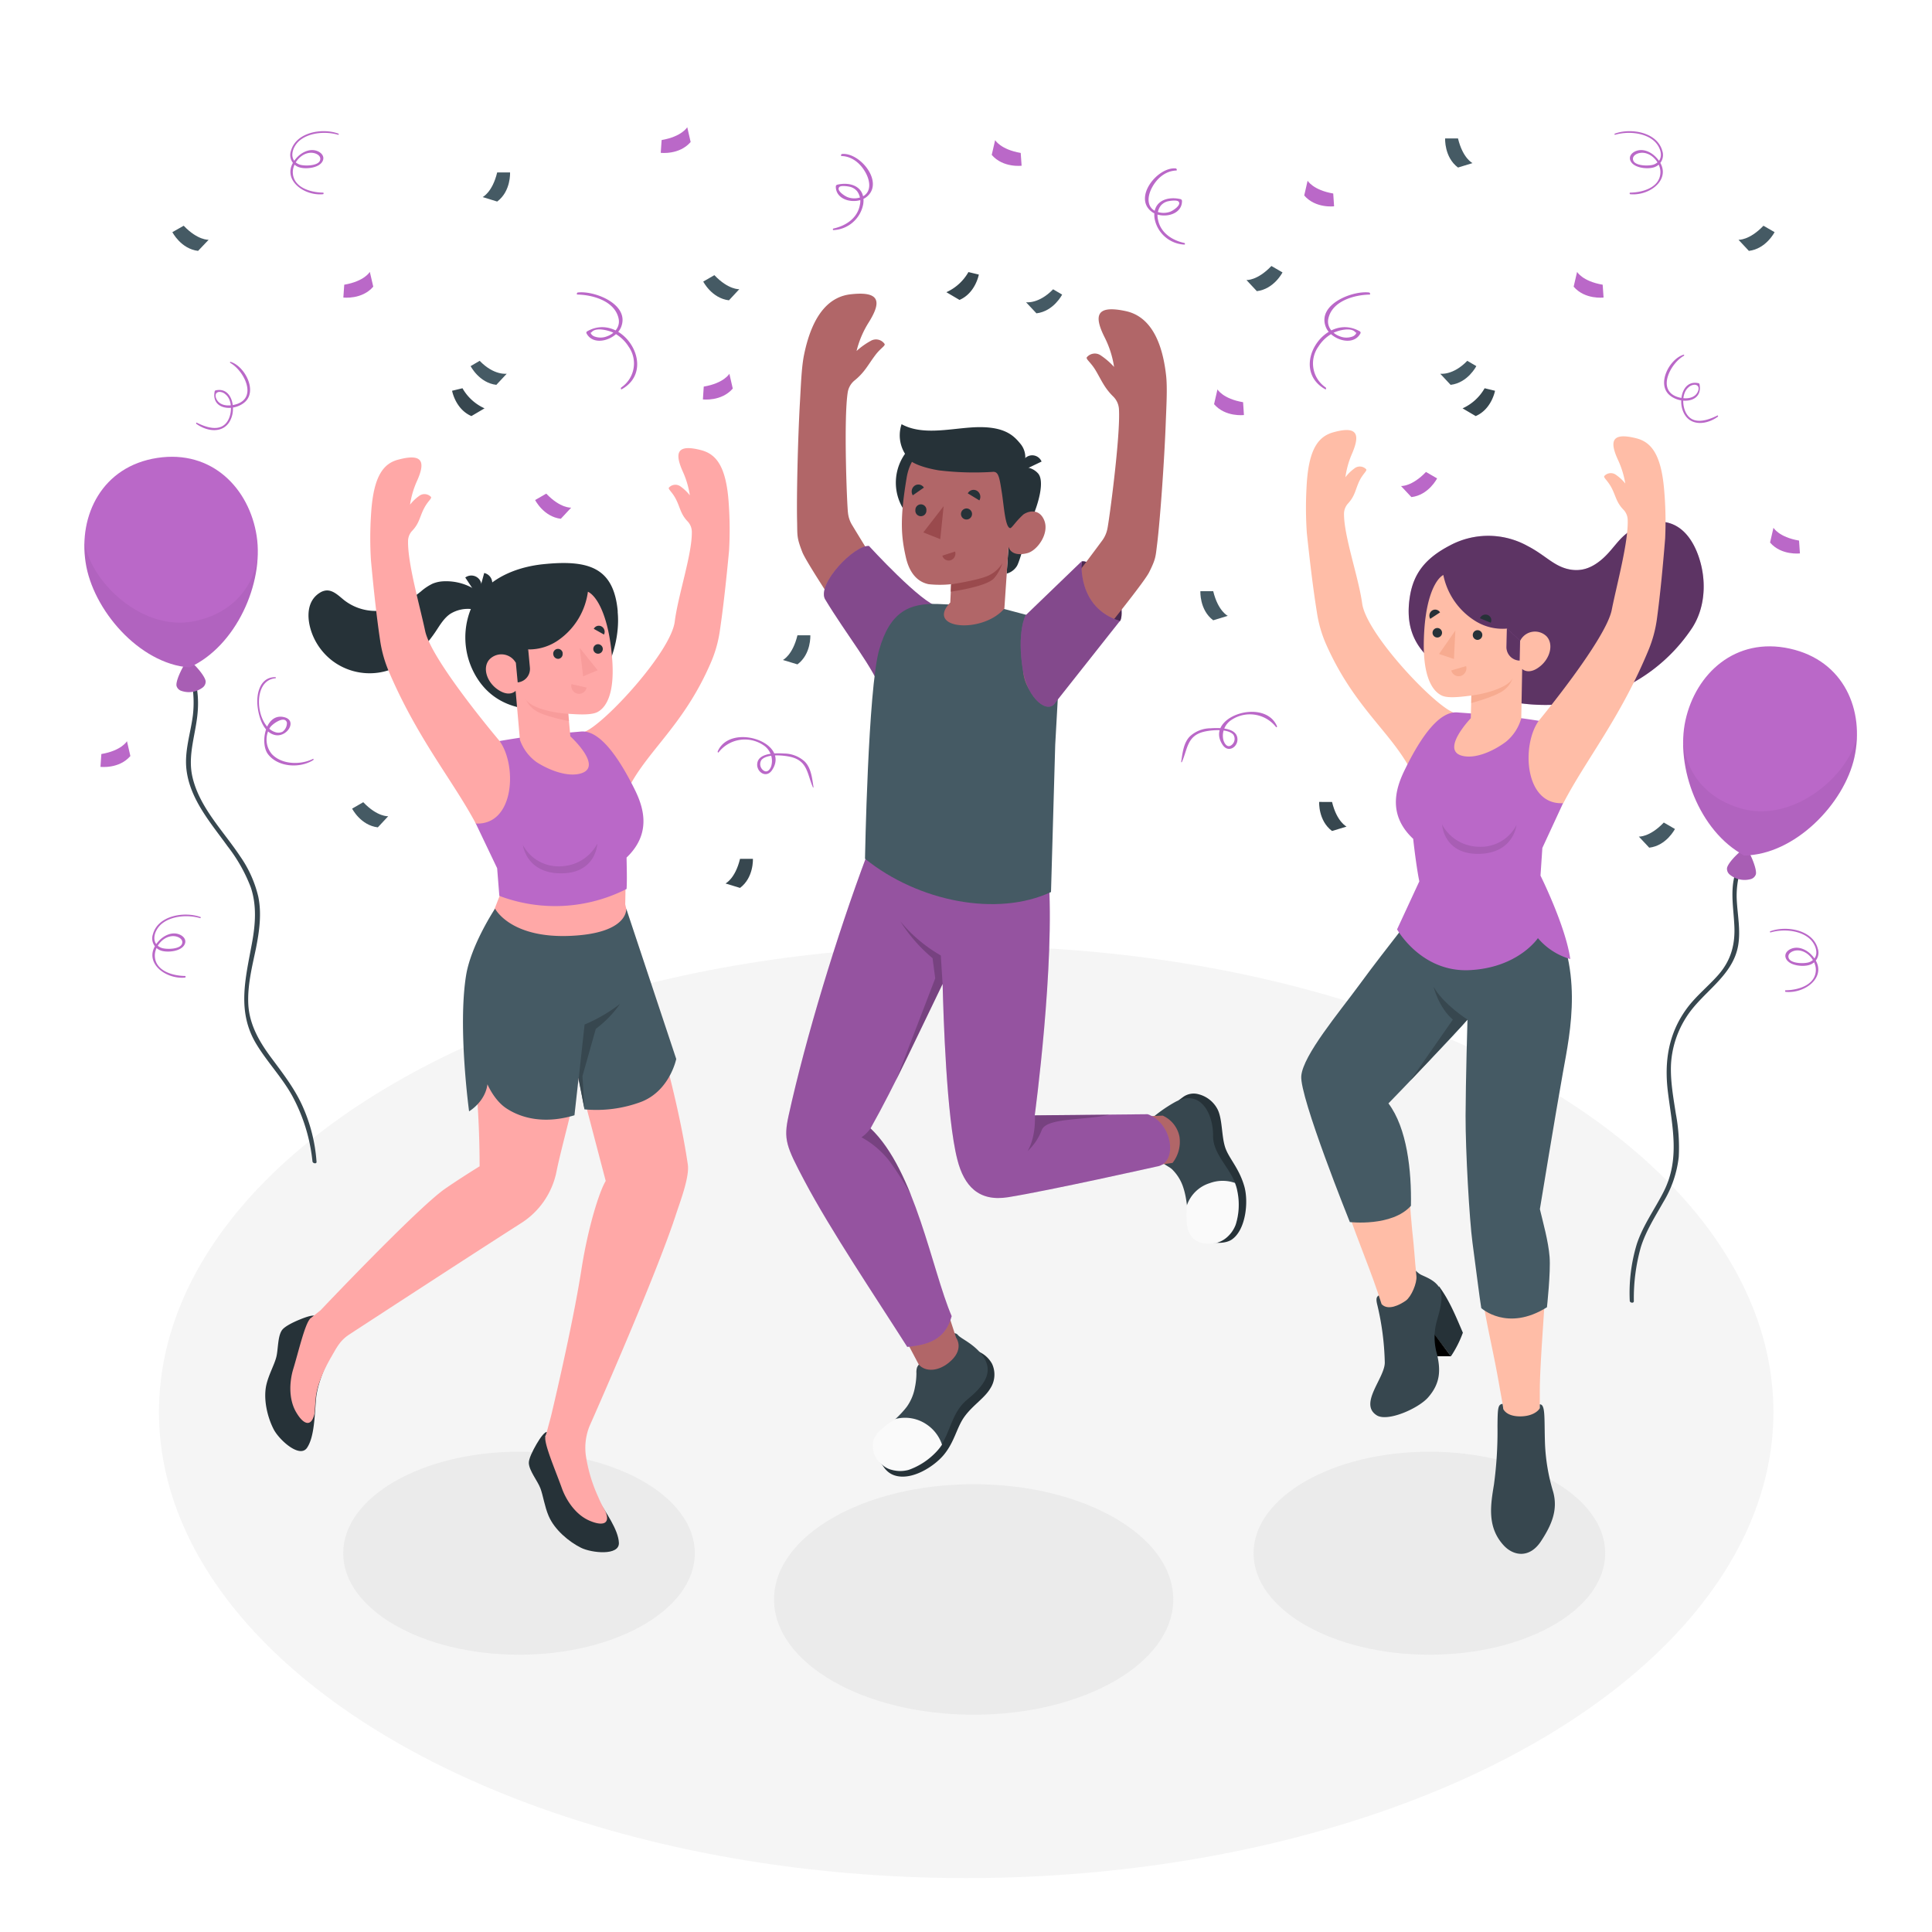 <svg class="animated" id="freepik_stories-celebration" xmlns="http://www.w3.org/2000/svg" viewBox="0 0 500 500" version="1.1" xmlns:xlink="http://www.w3.org/1999/xlink" xmlns:svgjs="http://svgjs.com/svgjs"><style>svg#freepik_stories-celebration:not(.animated) .animable {opacity: 0;}svg#freepik_stories-celebration.animated #freepik--Balloons--inject-54 {animation: 1.8s 1 forwards cubic-bezier(.36,-0.01,.5,1.38) slideUp,1.5s Infinite  linear floating;animation-delay: 0s,1.8s;}svg#freepik_stories-celebration.animated #freepik--Confetti--inject-54 {animation: 3.2s 1 forwards cubic-bezier(.36,-0.01,.5,1.38) slideDown;animation-delay: 0s;}            @keyframes slideUp {                0% {                    opacity: 0;                    transform: translateY(30px);                }                100% {                    opacity: 1;                    transform: inherit;                }            }                    @keyframes floating {                0% {                    opacity: 1;                    transform: translateY(0px);                }                50% {                    transform: translateY(-10px);                }                100% {                    opacity: 1;                    transform: translateY(0px);                }            }                    @keyframes slideDown {                0% {                    opacity: 0;                    transform: translateY(-30px);                }                100% {                    opacity: 1;                    transform: translateY(0);                }            }        </style><g id="freepik--Floor--inject-54" class="animable" style="transform-origin: 250.05px 365.44px;"><ellipse id="freepik--floor--inject-54" cx="250.05" cy="365.44" rx="208.91" ry="120.61" style="fill: rgb(245, 245, 245); transform-origin: 250.05px 365.44px;" class="animable"></ellipse></g><g id="freepik--Shadows--inject-54" class="animable" style="transform-origin: 252.12px 409.735px;"><ellipse id="freepik--Shadow--inject-54" cx="134.32" cy="401.97" rx="45.5" ry="26.27" style="fill: rgb(235, 235, 235); transform-origin: 134.32px 401.97px;" class="animable"></ellipse><ellipse id="freepik--shadow--inject-54" cx="369.92" cy="401.97" rx="45.5" ry="26.27" style="fill: rgb(235, 235, 235); transform-origin: 369.92px 401.97px;" class="animable"></ellipse><ellipse id="freepik--shadow--inject-54" cx="251.98" cy="413.94" rx="51.66" ry="29.83" style="fill: rgb(235, 235, 235); transform-origin: 251.98px 413.94px;" class="animable"></ellipse></g><g id="freepik--Balloons--inject-54" class="animable" style="transform-origin: 251.21px 227.674px;"><path d="M47,168.9a28.46,28.46,0,0,1,2.92,16.19c-.6,4.75-2.25,9.35-1.65,14.19.94,7.64,6.3,13.73,10.63,19.74a41.18,41.18,0,0,1,6,10.62c1.58,4.7,1.2,9.59.32,14.39-1.66,9.12-4,17.69,1.11,26.16,2.82,4.66,6.63,8.61,9.28,13.38a45.42,45.42,0,0,1,5.26,17c.06.54,1.1.72,1.05.11a42.43,42.43,0,0,0-3.65-14.47c-2.09-4.62-5.13-8.5-8.13-12.54s-5.61-8.5-5.88-13.77c-.25-4.92,1-9.77,2-14.55.86-4.39,1.5-8.92.57-13.35a30.47,30.47,0,0,0-4.64-10.33C57.81,215.05,51.62,209,49.8,201.06c-1.33-5.82,1-11.33,1.38-17.09a25.62,25.62,0,0,0-3.65-15.24c-.21-.34-.73-.26-.52.17Z" style="fill: rgb(55, 71, 79); transform-origin: 64.441px 234.791px;" id="el3d632jvkzi8" class="animable"></path><path d="M45.68,177.44h0c-.25-1.59,2.38-6.49,3-6.58s4.27,3.72,4.54,5.42h0a1.93,1.93,0,0,1-.87,1.72,5.92,5.92,0,0,1-5.33.82,1.89,1.89,0,0,1-1.35-1.38Z" style="fill: rgb(186, 104, 200); transform-origin: 49.443px 174.99px;" id="el5nl4wq5c52e" class="animable"></path><g id="elmtbz36sup5"><path d="M45.68,177.44h0c-.25-1.59,2.38-6.49,3-6.58s4.27,3.72,4.54,5.42h0a1.93,1.93,0,0,1-.87,1.72,5.92,5.92,0,0,1-5.33.82,1.89,1.89,0,0,1-1.35-1.38Z" style="opacity: 0.1; transform-origin: 49.443px 174.99px;" class="animable"></path></g><path d="M22.16,145.57C24,157.79,36,171.75,49,172.74c12.07-5.46,19.31-21.75,17.43-34s-11.5-22.42-25.75-20.23S20.28,133.35,22.16,145.57Z" style="fill: rgb(186, 104, 200); transform-origin: 44.278px 145.476px;" id="el1gnsocnsbbn" class="animable"></path><g id="elcfimxqddu54"><path d="M66.44,145.31S65,157.54,50.58,160.7C36.74,163.76,23,150.15,21.87,139.92a27.54,27.54,0,0,0,.29,5.65C24,157.79,36,171.75,49,172.74c10-4.52,16.68-16.48,17.61-27.4Z" style="opacity: 0.05; transform-origin: 44.222px 156.33px;" class="animable"></path></g><path d="M453.11,217.31a26.08,26.08,0,0,0-4.47,10.58c-.66,3.79,0,7.57.19,11.37.3,5-.78,9.19-4.1,13-2.63,3-5.81,5.5-8.19,8.74-4.78,6.51-5.86,13.79-4.88,21.66,1.11,8.91,3.18,17.29-1.11,25.75-2.3,4.54-5.34,8.68-6.95,13.56a43.53,43.53,0,0,0-1.82,14.67c0,.55,1.05.72,1.06.11a48.56,48.56,0,0,1,1.81-14c1.31-4.18,3.67-7.85,5.81-11.64a28.69,28.69,0,0,0,4-11.71,46.75,46.75,0,0,0-.75-11.14c-.66-4.27-1.46-8.6-1.25-12.93a25.16,25.16,0,0,1,3.95-12.08c4.1-6.51,12.06-10.51,13.43-18.6.66-3.92-.18-7.9-.37-11.82-.26-5.44,1.53-10.4,4.16-15.08.17-.29-.32-.76-.54-.45Z" style="fill: rgb(55, 71, 79); transform-origin: 437.698px 277.167px;" id="elw9tc01dgid" class="animable"></path><path d="M454.42,226.25h0c.34-1.58-2-6.63-2.59-6.77s-4.5,3.45-4.87,5.13h0a1.92,1.92,0,0,0,.75,1.77,6,6,0,0,0,5.27,1.16,1.94,1.94,0,0,0,1.44-1.29Z" style="fill: rgb(186, 104, 200); transform-origin: 450.699px 223.601px;" id="elym1gty6v8x" class="animable"></path><g id="els3z9elbadnd"><path d="M454.42,226.25h0c.34-1.58-2-6.63-2.59-6.77s-4.5,3.45-4.87,5.13h0a1.92,1.92,0,0,0,.75,1.77,6,6,0,0,0,5.27,1.16,1.94,1.94,0,0,0,1.44-1.29Z" style="opacity: 0.1; transform-origin: 450.699px 223.601px;" class="animable"></path></g><path d="M479.92,196c-2.65,12.07-15.48,25.24-28.5,25.4-11.7-6.23-17.88-22.94-15.22-35s12.91-21.64,27-18.54S482.58,183.87,479.92,196Z" style="fill: rgb(186, 104, 200); transform-origin: 458.086px 194.336px;" id="el7bo90utbnfk" class="animable"></path><g id="elzarqq84xkjl"><path d="M435.75,192.85s.71,12.3,14.84,16.38c13.62,3.93,28.2-8.77,30-18.91a28.45,28.45,0,0,1-.66,5.63c-2.65,12.07-15.48,25.24-28.5,25.4-9.7-5.16-15.59-17.52-15.82-28.48Z" style="opacity: 0.05; transform-origin: 458.1px 205.835px;" class="animable"></path></g></g><g id="freepik--Confetti--inject-54" class="animable" style="transform-origin: 248.308px 144.824px;"><path d="M304.32,43.59c-4.67-.46-11,7.34-6.42,11.09,2.54,2.08,8.07,1.18,8-2.71a.5.5,0,0,0-.41-.44c-3.67-.84-7.31.74-6.69,5a8.25,8.25,0,0,0,7.73,6.77c.22,0,.14-.38,0-.42-3.2-.67-6.22-2.66-6.85-6.08a4.39,4.39,0,0,1,.69-3.54A3.52,3.52,0,0,1,302,52.16c.55-.17,2.52-.48,3,0,.86.89-1.48,2.4-2.18,2.64a5,5,0,0,1-4.23-.4c-1.94-1.36-1.46-3.92-.52-5.73,1.27-2.45,3.49-4.44,6.35-4.54.26,0,.12-.49-.08-.51Z" style="fill: rgb(186, 104, 200); transform-origin: 301.49px 53.435px;" id="el1fszh8wwez9" class="animable"></path><path d="M305.87,197.23c1.47-3.31,1.31-6.74,5.59-7.83,1.88-.48,6.33-.92,7.74.75a2,2,0,0,1-.37,2.58c-1.11,1-1.94-.2-2.23-1.26a4.85,4.85,0,0,1,2.14-5.18,8.6,8.6,0,0,1,11.47,1.84c.16.2.33,0,.26-.22-3.28-7.55-19-2.3-14,4.94,1.53,2.19,4.23.26,3.72-2.06-.56-2.57-4.94-2.44-6.88-2.31a7.94,7.94,0,0,0-5.32,2.05c-1.71,1.68-1.94,4.34-2.3,6.6,0,.1.09.25.16.1Z" style="fill: rgb(186, 104, 200); transform-origin: 318.088px 190.758px;" id="el9dce8uy6taw" class="animable"></path><path d="M418,34.88c3.07-.9,7.29-.65,9.86,1.42,2,1.6,3.12,5.07.19,6.26-1.15.46-4.94.46-5.39-1.1-.32-1.09.85-1.74,1.79-1.88,2.75-.43,5.33,2.47,5.26,5.06-.09,3.89-4.62,5.18-7.82,5.21-.21,0-.16.4,0,.41,5.45.53,11.53-4.52,6.68-9.58-1.3-1.36-3.34-2.33-5.22-1.58-1.06.43-1.9,1.39-1.37,2.54.85,1.85,4.27,2.17,5.93,1.7a3.33,3.33,0,0,0,2.3-4.28c-1.34-4.92-8.23-6-12.31-4.47-.12,0-.07.33.07.29Z" style="fill: rgb(186, 104, 200); transform-origin: 424.108px 42.122px;" id="elnta1vw0fr1" class="animable"></path><path d="M458.23,241.31c3.07-.9,7.29-.65,9.86,1.42,2,1.6,3.12,5.07.19,6.26-1.15.46-4.94.46-5.39-1.11-.32-1.08.85-1.73,1.78-1.88,2.76-.42,5.33,2.48,5.27,5.07-.09,3.89-4.62,5.18-7.82,5.21-.21,0-.16.4,0,.41,5.45.53,11.53-4.52,6.68-9.58-1.3-1.36-3.34-2.33-5.22-1.58-1.06.42-1.9,1.39-1.37,2.54.85,1.85,4.27,2.17,5.93,1.69a3.31,3.31,0,0,0,2.3-4.27c-1.34-4.93-8.23-6-12.31-4.47-.12,0-.08.33.07.29Z" style="fill: rgb(186, 104, 200); transform-origin: 464.338px 248.551px;" id="elqlh5fs1qaa" class="animable"></path><path d="M435.73,91.79c-3.66,1.09-7.06,7.53-3.66,10.46,2.89,2.49,8.73,1.93,7.76-2.82a.31.31,0,0,0-.2-.24c-3.84-.92-5.11,3.56-4.3,6.52,1.25,4.6,5.89,4.54,9.24,2.14.11-.08.06-.4-.1-.32-2.74,1.37-6.58,2.59-8.25-.91-.89-1.87-.92-5,.8-6.41a2.38,2.38,0,0,1,1.65-.64c1.28.15,1.06,1.53.34,2.41-1.15,1.4-3.46,1.25-5,.71-5.27-1.87-1.65-8.7,1.79-10.62.1-.06.08-.32-.07-.28Z" style="fill: rgb(186, 104, 200); transform-origin: 437.649px 100.625px;" id="eljtew4wlrktj" class="animable"></path><path d="M354.34,75.7c-4.32-.55-13.61,3.09-11.19,9,1.29,3.15,7.05,5.17,8.94,1.56a.41.41,0,0,0-.21-.53c-9-5.1-18.48,9.63-8.93,15,.3.17.29-.34.12-.47A7.51,7.51,0,0,1,341.2,89.7a9.91,9.91,0,0,1,4-3.62c1.23-.58,4.32-1.4,5.47-.2.52.56.51-.14.24.51a1.84,1.84,0,0,1-1.1.77,4.49,4.49,0,0,1-3-.1c-2-.7-3.57-2.54-3-4.75,1.05-4.43,6.69-6,10.64-6.07.27,0,.1-.51-.11-.54Z" style="fill: rgb(186, 104, 200); transform-origin: 346.777px 88.205px;" id="elc4bd987uj5u" class="animable"></path><path d="M374,35.83s-.26,4.84,3.33,7.53l3.76-1.15s-2.51-1.2-3.76-6.38Z" style="fill: rgb(69, 90, 100); transform-origin: 377.543px 39.595px;" id="elfsqz390hs74" class="animable"></path><path d="M310.66,153s-.27,4.84,3.32,7.53l3.77-1.15s-2.52-1.2-3.77-6.38Z" style="fill: rgb(69, 90, 100); transform-origin: 314.203px 156.765px;" id="elihz51a1hxn" class="animable"></path><path d="M341.4,207.54s-.27,4.83,3.33,7.52l3.76-1.14s-2.51-1.21-3.76-6.38Z" style="fill: rgb(55, 71, 79); transform-origin: 344.943px 211.3px;" id="eldboxz5b15nb" class="animable"></path><path d="M459.26,60.08s-2.2,4.32-6.65,4.85l-2.69-2.88s2.78.22,6.46-3.63Z" style="fill: rgb(69, 90, 100); transform-origin: 454.59px 61.675px;" id="el13jorzop5h7" class="animable"></path><path d="M433.47,214.54s-2.19,4.32-6.65,4.84l-2.69-2.87s2.79.21,6.46-3.64Z" style="fill: rgb(69, 90, 100); transform-origin: 428.8px 216.125px;" id="el73lqwoe5zxb" class="animable"></path><path d="M371.92,123.81s-2.19,4.32-6.65,4.84l-2.69-2.87s2.79.21,6.46-3.64Z" style="fill: rgb(186, 104, 200); transform-origin: 367.25px 125.395px;" id="eldftqi6n3n74" class="animable"></path><path d="M331.91,70.5s-2.19,4.32-6.64,4.85l-2.69-2.88s2.78.22,6.46-3.63Z" style="fill: rgb(69, 90, 100); transform-origin: 327.245px 72.095px;" id="elyuj1wg9c6s" class="animable"></path><path d="M415,77s-4.81.6-7.74-2.81l.89-3.83s1.37,2.43,6.62,3.32Z" style="fill: rgb(186, 104, 200); transform-origin: 411.13px 73.7px;" id="elx82j6lge6i" class="animable"></path><path d="M345.26,53.39s-4.8.6-7.73-2.8l.88-3.83s1.38,2.42,6.63,3.32Z" style="fill: rgb(186, 104, 200); transform-origin: 341.395px 50.095px;" id="el1iq3emmwilf" class="animable"></path><path d="M264.39,42.89s-4.8.6-7.73-2.8l.88-3.83s1.38,2.42,6.62,3.32Z" style="fill: rgb(186, 104, 200); transform-origin: 260.525px 39.595px;" id="eldkrfxxeitau" class="animable"></path><path d="M321.93,107.41s-4.8.59-7.73-2.81l.88-3.83s1.38,2.43,6.63,3.32Z" style="fill: rgb(186, 104, 200); transform-origin: 318.065px 104.11px;" id="elaeg9rwe3e3q" class="animable"></path><path d="M465.82,143.22s-4.81.59-7.73-2.81l.88-3.83s1.38,2.43,6.62,3.32Z" style="fill: rgb(186, 104, 200); transform-origin: 461.955px 139.92px;" id="elf3p4e1p4luq" class="animable"></path><path d="M382.07,94.75s-2.19,4.32-6.65,4.85l-2.69-2.88s3.29.51,7-3.34Z" style="fill: rgb(69, 90, 100); transform-origin: 377.4px 96.49px;" id="elw6en8bee4y" class="animable"></path><path d="M386.91,101.13s-.86,4.77-5,6.55l-3.4-2a12.47,12.47,0,0,0,5.71-5.2Z" style="fill: rgb(55, 71, 79); transform-origin: 382.71px 104.08px;" id="el6vjwek3locy" class="animable"></path><path d="M217.89,39.85c4.68-.46,11,7.33,6.42,11.08-2.53,2.09-8.07,1.18-8-2.71a.5.5,0,0,1,.41-.43c3.68-.84,7.31.73,6.69,5a8.23,8.23,0,0,1-7.72,6.76c-.23,0-.15-.38,0-.41,3.2-.68,6.22-2.67,6.84-6.09a4.33,4.33,0,0,0-.69-3.53,3.43,3.43,0,0,0-1.67-1.12c-.54-.17-2.52-.48-2.95,0-.87.9,1.48,2.4,2.18,2.64a4.93,4.93,0,0,0,4.22-.4c1.94-1.35,1.46-3.91.52-5.73-1.26-2.44-3.49-4.44-6.35-4.53-.25,0-.12-.49.08-.51Z" style="fill: rgb(186, 104, 200); transform-origin: 220.722px 49.69px;" id="elfvh12f19rv8" class="animable"></path><path d="M210.39,203.77c-1.47-3.31-1.32-6.74-5.59-7.84-1.88-.48-6.33-.92-7.75.76a2,2,0,0,0,.37,2.57c1.12,1,2-.2,2.24-1.25a4.86,4.86,0,0,0-2.14-5.19A8.6,8.6,0,0,0,186,194.67c-.15.19-.32,0-.25-.22,3.28-7.55,19-2.3,14,4.94-1.53,2.19-4.24.25-3.73-2.06.57-2.57,5-2.44,6.88-2.32a8,8,0,0,1,5.33,2.05c1.71,1.69,1.94,4.35,2.3,6.6,0,.11-.09.25-.16.11Z" style="fill: rgb(186, 104, 200); transform-origin: 198.132px 197.296px;" id="elgzrgobig6xe" class="animable"></path><path d="M87.5,34.88c-3.07-.9-7.29-.65-9.87,1.42-2,1.6-3.11,5.07-.18,6.26,1.15.46,4.94.46,5.39-1.1.32-1.09-.85-1.74-1.79-1.88-2.75-.43-5.33,2.47-5.27,5.06.1,3.89,4.63,5.18,7.83,5.21.21,0,.16.4,0,.41-5.45.53-11.53-4.52-6.69-9.58,1.31-1.36,3.35-2.33,5.23-1.58,1.06.43,1.9,1.39,1.37,2.54-.85,1.85-4.27,2.17-5.93,1.7a3.33,3.33,0,0,1-2.3-4.28c1.34-4.92,8.22-6,12.31-4.47.12,0,.07.33-.07.29Z" style="fill: rgb(186, 104, 200); transform-origin: 81.392px 42.122px;" id="elymwmu5cgmus" class="animable"></path><path d="M51.79,237.61c-3.07-.9-7.29-.65-9.87,1.42-2,1.6-3.12,5.07-.18,6.26,1.15.46,4.93.46,5.39-1.1.31-1.09-.86-1.74-1.79-1.88-2.76-.43-5.33,2.47-5.27,5.06.09,3.89,4.62,5.18,7.82,5.21.22,0,.16.4,0,.42-5.45.52-11.53-4.53-6.69-9.59,1.31-1.36,3.34-2.33,5.22-1.58,1.07.43,1.91,1.39,1.38,2.54-.85,1.85-4.28,2.17-5.94,1.7a3.32,3.32,0,0,1-2.29-4.28c1.33-4.92,8.22-5.95,12.31-4.47.12,0,.07.33-.07.29Z" style="fill: rgb(186, 104, 200); transform-origin: 45.67px 244.867px;" id="el2ebrb6r56v4" class="animable"></path><path d="M59.66,93.64c3.66,1.09,7.06,7.53,3.66,10.46-2.89,2.5-8.73,1.93-7.76-2.82a.33.33,0,0,1,.2-.24c3.84-.91,5.11,3.57,4.3,6.53-1.25,4.59-5.89,4.54-9.24,2.13-.11-.08-.06-.39.1-.31,2.74,1.37,6.58,2.58,8.25-.92.89-1.87.92-5-.8-6.4a2.39,2.39,0,0,0-1.65-.65c-1.28.15-1.06,1.54-.34,2.41,1.15,1.4,3.46,1.25,5,.71,5.27-1.86,1.65-8.7-1.79-10.62-.1-.06-.08-.32.07-.28Z" style="fill: rgb(186, 104, 200); transform-origin: 57.742px 102.477px;" id="elk9abwuu1sf9" class="animable"></path><path d="M71.29,175.54c-6.23.5-5.11,12.33-.08,13.93a2.48,2.48,0,0,0,1.91-.1A2.78,2.78,0,0,0,74.25,187c-.6-2-4,.54-4.39,1.33a5.82,5.82,0,0,0,.48,6.81C72.9,197.91,77.8,198,81,196.4c.16-.09.19.22.08.3-3.45,2.21-9.23,1.89-11.79-1.61-2-2.8-.63-10.23,3.83-9.57,4.16.61,1.28,5.35-1.87,4.72s-4.29-4.81-4.59-7.4c-.38-3.26.59-7.66,4.63-7.59.13,0,.12.28,0,.29Z" style="fill: rgb(186, 104, 200); transform-origin: 73.865px 186.673px;" id="elqyie2lo3ecj" class="animable"></path><path d="M149.53,75.7c4.32-.55,13.61,3.09,11.19,9-1.29,3.15-7.05,5.17-8.94,1.56a.41.41,0,0,1,.21-.53c9-5.1,18.48,9.63,8.93,15-.3.17-.29-.34-.12-.47a7.51,7.51,0,0,0,1.87-10.57,9.91,9.91,0,0,0-4-3.62c-1.23-.58-4.32-1.4-5.47-.2-.52.56-.51-.14-.24.51a1.84,1.84,0,0,0,1.1.77,4.49,4.49,0,0,0,3-.1c2-.7,3.57-2.54,3-4.75-1.05-4.43-6.69-6-10.64-6.07-.27,0-.1-.51.11-.54Z" style="fill: rgb(186, 104, 200); transform-origin: 157.093px 88.205px;" id="elukcklrjq1j" class="animable"></path><path d="M132,44.63s.27,4.84-3.33,7.53L124.91,51s2.51-1.2,3.76-6.38Z" style="fill: rgb(69, 90, 100); transform-origin: 128.457px 48.39px;" id="eldl3wqyo4mfu" class="animable"></path><path d="M209.71,164.41s.27,4.84-3.33,7.53l-3.76-1.14s2.51-1.21,3.76-6.39Z" style="fill: rgb(69, 90, 100); transform-origin: 206.167px 168.175px;" id="elfqhutwg9ukh" class="animable"></path><path d="M194.85,222.26s.26,4.84-3.33,7.53l-3.76-1.15s2.51-1.2,3.76-6.38Z" style="fill: rgb(55, 71, 79); transform-origin: 191.307px 226.025px;" id="eltsu15xakm1" class="animable"></path><path d="M44.61,60.08s2.2,4.32,6.65,4.85L54,62.05s-2.78.22-6.46-3.63Z" style="fill: rgb(69, 90, 100); transform-origin: 49.305px 61.675px;" id="el9966ekfko1c" class="animable"></path><path d="M91.13,209.27s2.19,4.32,6.65,4.85l2.69-2.88s-2.79.22-6.46-3.63Z" style="fill: rgb(69, 90, 100); transform-origin: 95.8px 210.865px;" id="elkfbrump3pac" class="animable"></path><path d="M138.49,129.41s2.19,4.32,6.65,4.85l2.68-2.88s-2.78.22-6.45-3.63Z" style="fill: rgb(186, 104, 200); transform-origin: 143.155px 131.005px;" id="elcci58zt10ag" class="animable"></path><path d="M182,72.87s2.19,4.32,6.65,4.85l2.68-2.88s-2.78.22-6.45-3.63Z" style="fill: rgb(69, 90, 100); transform-origin: 186.665px 74.465px;" id="eln336i3gacl9" class="animable"></path><path d="M88.86,77s4.81.6,7.74-2.81l-.89-3.83s-1.37,2.43-6.62,3.32Z" style="fill: rgb(186, 104, 200); transform-origin: 92.73px 73.7px;" id="elkrs6qb6q9gh" class="animable"></path><path d="M171,39.55s4.81.6,7.74-2.8l-.88-3.83s-1.38,2.42-6.63,3.32Z" style="fill: rgb(186, 104, 200); transform-origin: 174.87px 36.255px;" id="el6waoci2nca6" class="animable"></path><path d="M181.91,103.37s4.8.59,7.73-2.81l-.88-3.83s-1.38,2.43-6.63,3.32Z" style="fill: rgb(186, 104, 200); transform-origin: 185.775px 100.07px;" id="ela8zic9vm8vk" class="animable"></path><path d="M26,198.46s4.81.6,7.74-2.8l-.88-3.84s-1.38,2.43-6.63,3.32Z" style="fill: rgb(186, 104, 200); transform-origin: 29.87px 195.16px;" id="el1dnnvfk37hj" class="animable"></path><path d="M121.8,94.75s2.19,4.32,6.65,4.85l2.69-2.88s-3.29.51-7-3.34Z" style="fill: rgb(69, 90, 100); transform-origin: 126.47px 96.49px;" id="elcvenzvk9eyu" class="animable"></path><path d="M117,101.13s.86,4.77,5,6.55l3.4-2a12.47,12.47,0,0,1-5.71-5.2Z" style="fill: rgb(55, 71, 79); transform-origin: 121.2px 104.08px;" id="el78z45ggin3a" class="animable"></path><path d="M274.88,76.24s-2.19,4.32-6.65,4.85l-2.69-2.87s3.29.5,7-3.35Z" style="fill: rgb(69, 90, 100); transform-origin: 270.21px 77.98px;" id="elxvac6p7lv1" class="animable"></path><path d="M253.32,71.06s-.86,4.77-5,6.56l-3.4-2a12.45,12.45,0,0,0,5.71-5.21Z" style="fill: rgb(55, 71, 79); transform-origin: 249.12px 74.015px;" id="eloxyu2ny2inr" class="animable"></path></g><g id="freepik--character-3--inject-54" class="animable" style="transform-origin: 388.834px 256.713px;"><path d="M380.52,308.28a59,59,0,0,0,1.2,10.19c1.66,20.9,3.83,25.81,6.33,40.28.27,1.62.92,4.83,1,5.9.12,1.35.74,11.56,1.29,14.6.79,4.46,8.2,4.57,8.77-.61.38-3.45-.54-12.55-.61-14.21,0,0,0-2.94,0-4.37,0-6.5,1.07-19,1.69-30.29.47-8.51-1.29-12.74-2.34-17,0,0,2.14-13.79,4.74-29s8.93-32.63-3.73-46.41l-17.47,6s-1.79,27.92-1.11,50.62C380.42,300.46,380.53,305.11,380.52,308.28Z" style="fill: rgb(255, 189, 167); transform-origin: 393.307px 309.961px;" id="elmxp24c47o3b" class="animable"></path><path d="M372.41,332.9c2.69,3.57,4.41,7.9,6.18,12a28.1,28.1,0,0,1-3.08,6.09l-7.14-9.31C369.76,338.75,371.08,335.82,372.41,332.9Z" style="fill: rgb(38, 50, 56); transform-origin: 373.48px 341.945px;" id="elwlgcv34n0i" class="animable"></path><path d="M375.51,351c-3.17,0-6.35,0-9.53,0-1.59-2.05-3.2-4.08-4.78-6.13,3.32.1,6.64.3,10,.39Z" id="els69qwc0mse" class="animable" style="transform-origin: 368.355px 347.935px;"></path><path d="M364,328.89c2-1.47,2.18.28,3.9,1.08,1.2.56,3.2,1.31,4.37,2.91,1.64,2.24.35,6.23-.45,9.1a15.54,15.54,0,0,0,.09,8.52c.95,4.14.86,7.52-2.31,11.14-2.53,2.9-10.56,6.42-13.32,4.63-4.71-3,2.2-9.72,2.1-13.72a70.48,70.48,0,0,0-2-15.11c-.18-.79-.27-1.63.21-2C358.74,333.51,362,330.36,364,328.89Z" style="fill: rgb(55, 71, 79); transform-origin: 363.848px 347.538px;" id="eldwtf4am1xjb" class="animable"></path><path d="M367.53,237.34c-3.85,4.55-22.43,27.61-27.27,35.5-3.18,5.18-1,12,.76,17.7,2.29,7.61,5.55,16.31,7.46,21.92,3.57,10.46,6.21,16,9.08,25.06,1.66,1.73,4.63.24,6.27-.92,1.41-1,2.92-4.54,2.74-6.32-.52-5.16-.45-6-1.11-12-1-9.58-.82-24.54-7.33-33.19,9.75-10.81,20.44-18.4,27.55-31.05C378,249.9,373.14,230.71,367.53,237.34Z" style="fill: rgb(255, 189, 167); transform-origin: 362.159px 287.134px;" id="elz7sn8i1op9h" class="animable"></path><path d="M388.86,363.32c-1.21.15-1.27,1.12-1.31,5.84a102,102,0,0,1-.92,15.08c-.88,5.31-1.81,11,2.52,15.7,2.54,2.77,6.71,3.42,9.65-1.06,2.74-4.17,4.47-8.12,3.14-12.86a49.86,49.86,0,0,1-2.1-12.48c-.21-6.59.16-10.11-1.34-10.1l0,1c-.49.87-2,2-4.66,2.11-3,.12-4.35-1-4.79-1.89C389,364.21,388.93,363.77,388.86,363.32Z" style="fill: rgb(55, 71, 79); transform-origin: 394.143px 382.725px;" id="elqz57dox54hq" class="animable"></path><path d="M368.05,233c-1.92,3.63-8.49,11.26-16.17,21.75-5.31,7.26-14.62,18.28-15.11,23.69s12.57,37.83,12.57,37.83,10.89,1.28,15.81-4.21c.17-9.07-1-20.09-5.82-26.5,2.14-2.17,17.63-18.3,20.45-21.67,0,0-.46,15.88-.49,24.88s1,27,1.78,32.76,1.83,14.31,2.28,17c0,0,6.73,6.22,17-.21,0,0,1-9.08.68-13.09s-1.69-8.85-2.51-12.31c0,0,4-24.44,5.95-35.27s5.65-27.39-4.14-43.28C400.37,234.36,381.86,240.44,368.05,233Z" style="fill: rgb(69, 90, 100); transform-origin: 371.78px 287.117px;" id="el2n2mn0iyl77" class="animable"></path><path d="M379.78,263.87s-6.21-3.94-8.78-8.5c0,0,1.35,5.42,5,8.5l-11,15.78Z" style="fill: rgb(55, 71, 79); transform-origin: 372.39px 267.51px;" id="el5bk341vkd6" class="animable"></path><path d="M343.11,166.55c7.7,17.52,18.12,23.63,23,34.87,6.16-.49,14.62-10.75,9.95-17.06-5.27-2.15-22.45-20.4-23.53-28.17-.95-6.9-4.8-17.61-4.7-23.36a4,4,0,0,1,1.08-2.57c1.87-2.06,1.85-3.69,3-6,.92-1.76,1.95-2.43,1.65-2.82a2.26,2.26,0,0,0-3.07-.19,11.13,11.13,0,0,0-2.3,2.26,23,23,0,0,1,1.77-6.23c2-4.76,1.5-7.17-4.87-5.41-4,1.11-6.47,4.47-6.95,14.11a95.13,95.13,0,0,0,.07,12c.79,7.4,1.63,14.49,2.62,20.61A32.36,32.36,0,0,0,343.11,166.55Z" style="fill: rgb(255, 189, 167); transform-origin: 357.697px 156.357px;" id="elxm2m5zn11z" class="animable"></path><path d="M367.32,228.09c-.55-2.58-1.2-7.45-1.59-11-6.49-6.08-4.67-12.71-2.31-17.59,4.72-9.76,9.29-15.3,13.56-15.14l11.7.87c6.38.75,10.75,1.48,12.29,1.81,3.94.86,3.82,3.72,4,7.89a44.3,44.3,0,0,1-.43,12.89l-5.38,11.63-.48,7.16s6.52,13.09,7.7,21.59a17.28,17.28,0,0,1-8.37-5.41s-5.07,7.65-17.65,8.28-18.8-10.55-18.8-10.55Z" style="fill: rgb(186, 104, 200); transform-origin: 383.817px 217.726px;" id="eld0mhpwitywr" class="animable"></path><g id="el9r0s3a3pbse"><path d="M392.47,213.52a10.42,10.42,0,0,1-9.84,5.62,11,11,0,0,1-9.42-5.75s.37,7.68,9.44,7.59S392.47,213.52,392.47,213.52Z" style="opacity: 0.1; transform-origin: 382.84px 217.185px;" class="animable"></path></g><path d="M395.37,141.32c4.28,2.21,6.47,4.87,10,5.85s6.38-.07,9-2.25c3-2.47,4.42-5.59,7.53-7.51s7-3.11,10.45-1.93c4.32,1.47,6.72,6.1,7.84,10.52,1.38,5.49.86,11.67-2.25,16.48a44.21,44.21,0,0,1-23.89,17.86,48.34,48.34,0,0,1-36.19-3.25c-4.6-2.36-6.08-4.41-9.41-8.24s-4.57-8.51-3.53-14.71c1-5.93,4.16-9.75,10.21-12.92A21,21,0,0,1,395.37,141.32Z" style="fill: rgb(186, 104, 200); transform-origin: 402.737px 158.724px;" id="elm87fe1zs6g" class="animable"></path><g id="eles3txn0lctq"><path d="M395.37,141.32c4.28,2.21,6.47,4.87,10,5.85s6.38-.07,9-2.25c3-2.47,4.42-5.59,7.53-7.51s7-3.11,10.45-1.93c4.32,1.47,6.72,6.1,7.84,10.52,1.38,5.49.86,11.67-2.25,16.48a44.21,44.21,0,0,1-23.89,17.86,48.34,48.34,0,0,1-36.19-3.25c-4.6-2.36-6.08-4.41-9.41-8.24s-4.57-8.51-3.53-14.71c1-5.93,4.16-9.75,10.21-12.92A21,21,0,0,1,395.37,141.32Z" style="opacity: 0.5; transform-origin: 402.737px 158.724px;" class="animable"></path></g><path d="M373.53,148.8c-2.22,1.24-5,6.67-5.06,18.21,0,9.77,3.1,12.26,4.67,13s4.65.38,7.64,0l-.14,5.87s-8.45,8.81-1.62,9.84c3.41.52,7.78-1.54,10.74-3.77a12,12,0,0,0,3.94-6.06l.24-12.76s1.71,1.75,4.75-.78c2.51-2.09,3.42-5.69,1.55-7.68a4.28,4.28,0,0,0-6.84,1.2s-1.75.1-3.42-3.19a13.3,13.3,0,0,1-8.35-2.08A18.27,18.27,0,0,1,373.53,148.8Z" style="fill: rgb(255, 189, 167); transform-origin: 384.852px 172.301px;" id="el478quy3egro" class="animable"></path><path d="M381.16,164.24a1.26,1.26,0,0,0,1.13,1.36,1.27,1.27,0,0,0,1.33-1.19,1.23,1.23,0,1,0-2.46-.17Z" style="fill: rgb(38, 50, 56); transform-origin: 382.389px 164.346px;" id="elw3m9ihcjgi" class="animable"></path><g id="elre7qtpbv25"><g style="opacity: 0.5; mix-blend-mode: multiply; transform-origin: 377.547px 173.695px;" class="animable"><path d="M379.44,172.38l-3.86,1.13a2,2,0,0,0,2.46,1.43A2.1,2.1,0,0,0,379.44,172.38Z" style="fill: rgb(240, 153, 122); transform-origin: 377.547px 173.695px;" id="elxdk846ok6yd" class="animable"></path></g></g><path d="M370.15,160.15l2.53-1.66a1.45,1.45,0,0,0-2.06-.48A1.59,1.59,0,0,0,370.15,160.15Z" style="fill: rgb(38, 50, 56); transform-origin: 371.3px 158.958px;" id="elqyg2fwa5kpi" class="animable"></path><path d="M383,160l2.8,1.16a1.45,1.45,0,0,0-.77-2A1.59,1.59,0,0,0,383,160Z" style="fill: rgb(38, 50, 56); transform-origin: 384.477px 160.106px;" id="elj0mgi1i6xzm" class="animable"></path><path d="M370.74,163.72a1.23,1.23,0,1,0,1.32-1.19A1.25,1.25,0,0,0,370.74,163.72Z" style="fill: rgb(38, 50, 56); transform-origin: 371.969px 163.757px;" id="elrevz5p37zsl" class="animable"></path><g id="el8hwcmvyfwdt"><g style="opacity: 0.5; mix-blend-mode: multiply; transform-origin: 374.535px 166.855px;" class="animable"><polygon points="376.65 163.16 376.28 170.55 372.42 169.25 376.65 163.16" style="fill: rgb(240, 153, 122); transform-origin: 374.535px 166.855px;" id="eludhft56wos" class="animable"></polygon></g></g><g id="elne3ssgafd3d"><g style="opacity: 0.5; mix-blend-mode: multiply; transform-origin: 386.125px 178.695px;" class="animable"><path d="M380.78,180c3.16-.33,9.66-2,10.73-4.57a6.59,6.59,0,0,1-2.34,3.21c-2,1.61-8.43,3.32-8.43,3.32Z" style="fill: rgb(240, 153, 122); transform-origin: 386.125px 178.695px;" id="el7zb584t2wel" class="animable"></path></g></g><path d="M393.4,165.82l-.12,5.13h0a3.49,3.49,0,0,1-3.41-3.58l.11-4.74Z" style="fill: rgb(186, 104, 200); transform-origin: 391.634px 166.79px;" id="elcpyydscuuy4" class="animable"></path><g id="elp2eu1lt01kn"><path d="M393.4,165.82l-.12,5.13h0a3.49,3.49,0,0,1-3.41-3.58l.11-4.74Z" style="opacity: 0.5; transform-origin: 391.634px 166.79px;" class="animable"></path></g><path d="M426.73,168c-7.27,17.7-16.27,28.54-22.14,39.86-10,.59-10.91-14.86-6.4-21.28,0,0,17.38-21,18.92-28.71,1.36-6.83,4.38-17.72,4.13-23.47a3.9,3.9,0,0,0-1.14-2.54c-1.91-2-1.93-3.65-3.18-5.89-1-1.74-2-2.38-1.72-2.78a2.26,2.26,0,0,1,3.07-.26,11.2,11.2,0,0,1,2.35,2.2,23.19,23.19,0,0,0-1.92-6.18c-2.15-4.71-1.67-7.14,4.74-5.53,4,1,6.57,4.32,7.29,13.94a93.84,93.84,0,0,1,.21,12c-.6,7.42-1.28,14.52-2.11,20.67A32.5,32.5,0,0,1,426.73,168Z" style="fill: rgb(255, 189, 167); transform-origin: 413.319px 160.4px;" id="elt42207266a" class="animable"></path></g><g id="freepik--character-2--inject-54" class="animable" style="transform-origin: 262.999px 229.079px;"><path d="M227.48,377.23c.73,1.94,1.82,3.87,4,4.59,4.48,1.49,10.3-2.36,12.71-5.23,2.92-3.48,3.36-7.19,5.5-10.08s5.16-4.72,6.62-7.22a6.58,6.58,0,0,0,.43-6.34,7.21,7.21,0,0,0-3-2.93c-.33-.2-.91-.22-1.27-.42Z" style="fill: rgb(38, 50, 56); transform-origin: 242.418px 365.876px;" id="el6jq2mowszeh" class="animable"></path><path d="M236.79,359a12.43,12.43,0,0,1-2.06,5c-1.86,2.48-4.25,4.31-6.44,6.46a7,7,0,0,0-1.88,2.34c-.92,2.4.16,4.34,1.85,6.21a6.27,6.27,0,0,0,2.59,1.42,8.19,8.19,0,0,0,4.34,0,16.81,16.81,0,0,0,7.11-4.73c3.79-4.24,3.55-9.81,8.07-13.53s7.56-7.69,2.95-12.49c-2.24-2.34-4.74-3.34-5.41-4.18-1.2-1.49-4,1.12-4.89,1.88s-1.75,1.66-2.66,2.46a26.2,26.2,0,0,0-2.3,3,3.93,3.93,0,0,0-.71,1,4,4,0,0,0-.18,1.52A18.29,18.29,0,0,1,236.79,359Z" style="fill: rgb(55, 71, 79); transform-origin: 240.843px 362.886px;" id="elbaqww5vxqfl" class="animable"></path><path d="M242.37,375.67a12.61,12.61,0,0,0,1.42-1.8,10.14,10.14,0,0,0-4-5.24,9.92,9.92,0,0,0-8.05-1.4,27.87,27.87,0,0,0-3.91,2.9,6.06,6.06,0,0,0-1.75,2.56,6,6,0,0,0,2.24,6.39,5.52,5.52,0,0,0,2.49,1.32,8.23,8.23,0,0,0,4.35,0A18.22,18.22,0,0,0,242.37,375.67Z" style="fill: rgb(250, 250, 250); transform-origin: 234.832px 373.804px;" id="elfq8i1o8pnjm" class="animable"></path><path d="M244.74,337.92l2.7,8.27s2.07,2.71-1.19,5.85-6.91,3-8.48,1.09l-4.65-8.78Z" style="fill: rgb(177, 102, 104); transform-origin: 240.604px 346.208px;" id="elp89nlnqx5v" class="animable"></path><path d="M312.73,321.2c1.19.56,4.33.77,6.06-.41,3.61-2.46,4.38-9.71,3.25-13.72-1.38-4.86-4.08-7.32-5-10.24s-.67-7.1-1.89-9.65a7.66,7.66,0,0,0-5-4,4.66,4.66,0,0,0-4,.75l-1.09.8Z" style="fill: rgb(38, 50, 56); transform-origin: 313.791px 302.333px;" id="elwatzzodgwhl" class="animable"></path><path d="M303.55,302.84a11.47,11.47,0,0,1,2.75,4.7c.92,2.9,1,6,1.39,9a8.48,8.48,0,0,0,.77,2.9c1.1,2.11,3.61,2.5,6.11,2.18a6.68,6.68,0,0,0,2.73-1.29,8,8,0,0,0,2.55-3.5,17.1,17.1,0,0,0,.38-8.6c-.91-5.42-6.36-9-6.29-14.34s-3.06-12.25-9.78-8.71a37.52,37.52,0,0,0-9,7c1.6,2.4,3.24,4.79,4.81,7.21a7.53,7.53,0,0,0,1.15,1.69c.69.61,1.59.94,2.28,1.6Z" style="fill: rgb(55, 71, 79); transform-origin: 307.883px 302.965px;" id="elcva57ajdege" class="animable"></path><path d="M320.23,308.32a10.71,10.71,0,0,0-.63-2.18,9.62,9.62,0,0,0-6.53.06,9.1,9.1,0,0,0-5.9,5.73,28.29,28.29,0,0,0,0,4.87,6.82,6.82,0,0,0,1,2.94c1.47,2.13,3.84,2.29,6.34,2a6.74,6.74,0,0,0,2.73-1.29,8.06,8.06,0,0,0,2.55-3.5A17.1,17.1,0,0,0,320.23,308.32Z" style="fill: rgb(250, 250, 250); transform-origin: 313.826px 313.724px;" id="elm6qirif57t8" class="animable"></path><path d="M296.68,288.9l4.23-.18a7.57,7.57,0,0,1,4.32,5.37,8.83,8.83,0,0,1-1.78,6.87l-7,.92.21-12.7" style="fill: rgb(177, 102, 104); transform-origin: 300.896px 295.3px;" id="elq626qfd7cpq" class="animable"></path><path d="M297,288.36l-29.21.29s5.3-39.19,3.55-62.13l-46.88-5.39-.14.29c-7.69,20.47-15.81,47.17-20.23,67.29-1.36,6.2-.66,7.89,4.16,17,6.77,12.78,18.29,29.88,26.54,42.86,6.52-.58,10-2.56,11.5-7.95-5.12-11.93-9.45-37.67-21-48.59,6.45-11.5,12.5-24.71,18.66-37.4.19,8.08,1,34.57,3.81,45.48,1.74,6.85,5.54,10.94,13.12,9.73,10.56-1.69,38.46-7.94,38.46-7.94C304.94,301.1,303.54,290.63,297,288.36Z" style="fill: rgb(186, 104, 200); transform-origin: 253.153px 284.85px;" id="elf2g0d7m5n2u" class="animable"></path><g id="elcwfizaynf2n"><path d="M297,288.36l-29.21.29s5.3-39.19,3.55-62.13l-46.88-5.39-.14.29c-7.69,20.47-15.81,47.17-20.23,67.29-1.36,6.2-.66,7.89,4.16,17,6.77,12.78,18.29,29.88,26.54,42.86,6.52-.58,10-2.56,11.5-7.95-5.12-11.93-9.45-37.67-21-48.59,6.45-11.5,12.5-24.71,18.66-37.4.19,8.08,1,34.57,3.81,45.48,1.74,6.85,5.54,10.94,13.12,9.73,10.56-1.69,38.46-7.94,38.46-7.94C304.94,301.1,303.54,290.63,297,288.36Z" style="opacity: 0.2; transform-origin: 253.153px 284.85px;" class="animable"></path></g><g id="el72mfzqbdyv"><path d="M267.82,288.65s.4,5.29-1.86,9.24a14.56,14.56,0,0,0,3.63-5.39c1.2-3.26,10.56-2.49,17.56-4Z" style="opacity: 0.2; transform-origin: 276.555px 293.195px;" class="animable"></path></g><g id="el10tb3jy9et1"><path d="M243.94,254.65l-.46-7.38A38.18,38.18,0,0,1,233,238.43a40.49,40.49,0,0,0,8.34,9.54l.7,5.22-10.2,26.54Z" style="opacity: 0.2; transform-origin: 237.89px 259.08px;" class="animable"></path></g><g id="ele7gbguyf8le"><path d="M225.3,292a8.84,8.84,0,0,1-2.35,2.33,23.55,23.55,0,0,1,7.08,5.95,82.5,82.5,0,0,1,5.76,9C233,302.46,229.69,296.18,225.3,292Z" style="opacity: 0.2; transform-origin: 229.37px 300.64px;" class="animable"></path></g><path d="M207.64,142.89c1.44,3.71,19.22,30,23.49,36.29,12.14-5.18,4.06-19.45,4.06-19.45s-12.76-20.65-14.83-24.13a7.62,7.62,0,0,1-.9-2.87c-.26-1.84-1.16-24.42-.06-31.24a5,5,0,0,1,1.81-3.07c2.55-2.07,3.44-4,5.25-6.42,1.41-1.91,2.75-2.51,2.46-3a2.69,2.69,0,0,0-3.58-.78,18.92,18.92,0,0,0-3.66,2.61,25,25,0,0,1,3.15-7.4c3.28-5.24,3.09-8.17-4.74-7.26-4.91.57-9.69,4.37-12,15.64-.67,3.24-.82,8.13-1.07,12.33-.54,9.54-.9,24.64-.72,31.25C206.36,138.71,206.21,139.19,207.64,142.89Z" style="fill: rgb(177, 102, 104); transform-origin: 222.039px 127.593px;" id="ele9rm6yz508" class="animable"></path><path d="M242.88,157c-4.21-.62-18-15.71-18-15.71-3.85-.22-13.29,9.65-11.42,13.67,5.61,9.34,12.74,18,14.68,24,1.61,3.38,5.92.51,7.78-6.6C238.53,162.53,246.3,157.54,242.88,157Z" style="fill: rgb(186, 104, 200); transform-origin: 228.476px 160.83px;" id="elsi0apc7007p" class="animable"></path><g id="eln8c0wgm4ixn"><path d="M242.88,157c-4.21-.62-18-15.71-18-15.71-3.85-.22-13.29,9.65-11.42,13.67,5.61,9.34,12.74,18,14.68,24,1.61,3.38,5.92.51,7.78-6.6C238.53,162.53,246.3,157.54,242.88,157Z" style="opacity: 0.3; transform-origin: 228.476px 160.83px;" class="animable"></path></g><path d="M274.09,174.83l-1,17.92L272,230.86c-13.83,6.47-34.25,2.57-48.14-8.62,0,0,.79-43.86,3.65-54s8-12.15,15.15-11.93c7.55.24,17.25,1.3,17.25,1.3l8.26,2.2S274.26,171.24,274.09,174.83Z" style="fill: rgb(69, 90, 100); transform-origin: 248.977px 195.141px;" id="eltvlql5ey9o" class="animable"></path><path d="M279.94,145.32c.94-.48,5.27,1.68,7.91,5.41s2.82,9,2,10S278.4,157,278.4,157Z" style="fill: rgb(186, 104, 200); transform-origin: 284.341px 153.061px;" id="elyn3tu3ubm2e" class="animable"></path><g id="el5mv3qn2yodx"><path d="M279.94,145.32c.94-.48,5.27,1.68,7.91,5.41s2.82,9,2,10S278.4,157,278.4,157Z" style="opacity: 0.6; transform-origin: 284.341px 153.061px;" class="animable"></path></g><path d="M297.38,148.13c-1.77,3.56-21.95,28.05-26.8,33.92-11.59-6.3-2.2-19.74-2.2-19.74S283,143,285.4,139.68a7.74,7.74,0,0,0,1.18-2.77c.42-1.82,3.45-24.21,3-31.1a5,5,0,0,0-1.51-3.22c-2.34-2.31-3.05-4.3-4.62-6.9-1.23-2-2.5-2.75-2.17-3.24a2.7,2.7,0,0,1,3.64-.44,18.68,18.68,0,0,1,3.4,2.95,25.12,25.12,0,0,0-2.45-7.67c-2.77-5.52-2.3-8.43,5.41-6.79,4.83,1,9.24,5.28,10.51,16.71.36,3.29.05,8.17-.1,12.37-.36,9.56-1.42,24.62-2.22,31.19C299.05,144.09,299.16,144.58,297.38,148.13Z" style="fill: rgb(177, 102, 104); transform-origin: 283.373px 131.047px;" id="elsmqav5e6q9r" class="animable"></path><path d="M265.41,159.27l14.53-14s-1.31,12,9.89,15.43l-16.69,21.11c-1.93,3.22-7.22-1-8.4-8.22C263.09,163.53,265.41,159.27,265.41,159.27Z" style="fill: rgb(186, 104, 200); transform-origin: 276.989px 164.088px;" id="elkf74y6x71s" class="animable"></path><g id="elo595svryvo"><path d="M265.41,159.27l14.53-14s-1.31,12,9.89,15.43l-16.69,21.11c-1.93,3.22-7.22-1-8.4-8.22C263.09,163.53,265.41,159.27,265.41,159.27Z" style="opacity: 0.3; transform-origin: 276.989px 164.088px;" class="animable"></path></g><path d="M257.69,125.51A12.93,12.93,0,1,1,245.38,112,12.94,12.94,0,0,1,257.69,125.51Z" style="fill: rgb(38, 50, 56); transform-origin: 244.773px 124.916px;" id="el6dzst39vtx2" class="animable"></path><path d="M266.67,135.14s-2.56,9.73-3.47,11.31a4.48,4.48,0,0,1-2.68,2l.48-6.92Z" style="fill: rgb(38, 50, 56); transform-origin: 263.595px 141.795px;" id="elsy4krjzbtb" class="animable"></path><path d="M264.71,120.92a4.84,4.84,0,0,1,3.94,1.6c1.64,1.85.42,7.32-2,12.62l-4,.26Z" style="fill: rgb(38, 50, 56); transform-origin: 266.025px 128.154px;" id="elamyoislvgvl" class="animable"></path><path d="M261.52,135.35c.77.51,2-.95,3-1.93s4.28-2.22,5.71,1.2-1.78,7.85-4.32,8.52c-4.39,1.15-4.9-1.65-4.9-1.65l-1.08,16h0c-5.69,6.63-20.57,5.34-14-1.56l.23-4.74a27.44,27.44,0,0,1-5.83,0c-3.16-.64-5-3.25-5.84-6.73-1.29-5.59-1.66-10.08.16-20.88,2-11.84,15.86-11.31,23.11-6.25S261.52,135.35,261.52,135.35Z" style="fill: rgb(177, 102, 104); transform-origin: 251.993px 137.885px;" id="elzpq0vgxg25d" class="animable"></path><path d="M261.46,136.68c.4,0,2-2.41,3.05-3.26,1.43-1.18.2-12.5.2-12.5a5.47,5.47,0,0,0-.66-6.11c-1.77-2.14-4.26-4.78-12.78-4.18-6.08.43-12.75,2-17.94-.85a9,9,0,0,0,2.7,9.75s1.86,1.34,6.89,2.19a76.09,76.09,0,0,0,14,.4c1.47-.14,1.72,1.3,2.33,5.22C259.82,130.79,260.12,136.59,261.46,136.68Z" style="fill: rgb(38, 50, 56); transform-origin: 249.102px 123.23px;" id="elv9h5mejr5r" class="animable"></path><path d="M264.66,121.8l4.9-2.35a2.63,2.63,0,0,0-3.56-1.36A2.84,2.84,0,0,0,264.66,121.8Z" style="fill: rgb(38, 50, 56); transform-origin: 266.986px 119.817px;" id="elo4jn3134u4" class="animable"></path><path d="M246.13,151.24s7.16-1.09,9.7-2.29a8.25,8.25,0,0,0,3.59-3.23,11.12,11.12,0,0,1-2.14,3.91c-1.92,2.23-11.23,3.5-11.23,3.5Z" style="fill: rgb(154, 74, 77); transform-origin: 252.735px 149.425px;" id="elk09un2nrft" class="animable"></path><path d="M248.7,133a1.43,1.43,0,1,0,1.49-1.41A1.45,1.45,0,0,0,248.7,133Z" style="fill: rgb(38, 50, 56); transform-origin: 250.13px 133.019px;" id="el9xf9c145oad" class="animable"></path><path d="M250.46,127.68l3,1.82a1.83,1.83,0,0,0-.59-2.46A1.7,1.7,0,0,0,250.46,127.68Z" style="fill: rgb(38, 50, 56); transform-origin: 252.084px 128.138px;" id="eldkrkrw0f9b" class="animable"></path><path d="M247.18,142.74l-3.3,1.06A1.7,1.7,0,0,0,246,145,1.81,1.81,0,0,0,247.18,142.74Z" style="fill: rgb(154, 74, 77); transform-origin: 245.57px 143.904px;" id="el7rjbf4a2i53" class="animable"></path><path d="M236.23,128.19l2.87-2a1.68,1.68,0,0,0-2.39-.49A1.85,1.85,0,0,0,236.23,128.19Z" style="fill: rgb(38, 50, 56); transform-origin: 237.521px 126.793px;" id="el8eu5y95detn" class="animable"></path><path d="M236.9,132a1.43,1.43,0,1,0,2.85.12,1.43,1.43,0,1,0-2.85-.12Z" style="fill: rgb(38, 50, 56); transform-origin: 238.325px 132.06px;" id="els0a9ebwmyjp" class="animable"></path><polygon points="244.21 131 243.34 139.53 238.95 137.79 244.21 131" style="fill: rgb(154, 74, 77); transform-origin: 241.58px 135.265px;" id="el32lj8vnkig5" class="animable"></polygon></g><g id="freepik--character-1--inject-54" class="animable" style="transform-origin: 128.74px 258.846px;"><path d="M150.74,374.94l.4-1.39c.07,1.79.57,9.54,3.39,14.18,2.25,3.68,5.49,8.13,5.64,11.55s-7.07,2.63-9.79,1.29c-3.15-1.56-6.9-4.7-8.4-8.26-1.06-2.5-1.4-5.2-2.12-7.13s-2.9-4.5-3-6.53c-.05-1.11,1-3.2,2-4.93s2.25-3.41,2.79-3.08c-.06.21-.57,1.14-.57,1.14.47,1,2.2,2.33,4.37,3.05C146.9,375.3,150.43,376,150.74,374.94Z" style="fill: rgb(38, 50, 56); transform-origin: 148.515px 386.157px;" id="elwfb8j8dhit" class="animable"></path><path d="M86.14,348.35l1-.31c-1,1.48-4.88,8.59-5.35,14-.38,4.3-.41,9.8-2.32,12.64s-7.26-2.08-8.64-4.77c-1.62-3.12-2.77-7.88-1.87-11.63.64-2.64,2-5,2.53-7s.34-5.34,1.46-7c.62-.93,2.71-2,4.57-2.76,1.71-.71,3.84-1.41,4.08-.82-.17.13-1.14.57-1.14.57-.2,1.08.39,3.19,1.71,5.06A6.29,6.29,0,0,0,86.14,348.35Z" style="fill: rgb(38, 50, 56); transform-origin: 77.892px 358.007px;" id="elwdivp39h1tg" class="animable"></path><path d="M175,314.11c1-3.07,3.51-9.59,3-12.78-2.19-14.91-7.05-31.92-8.68-37.29-2.19-7.2-4.75-17.82-7.51-30,.07-3.39.1-6.41.1-6.41l-32,2.76c-3.69,9-9.55,24.47-7.33,44a245.13,245.13,0,0,1,1.54,27.45c-3,1.86-6.33,4-9,5.85-7.14,5-32.16,31.41-32.16,31.41l-2.58,2.06h0l-.2.15v.06c-1.38,1.66-3,8.74-4.31,13-.87,2.89-1.3,7.45.71,11,1.9,3.33,4,4.15,4.82.44.11-1.33.19-2.64.3-3.86.33-3.78,2.48-8.11,4.09-10.88l0,0c1.31-2.25,2.18-4.14,4.64-5.73,0,0,29.91-19.52,44.29-28.7A20.58,20.58,0,0,0,144,303.31c1-5.18,4.55-17.93,5.76-24.35l7,26.67c-1.59,2.58-4.55,11.75-6.3,23-2.34,15-7.87,37.93-7.87,37.93l-1.41,5.24h0l-.07.24,0,0c-.12,2.15,2.77,8.82,4.28,13.05,1,2.84,3.36,6.77,7.06,8.41,3.51,1.55,5.71.94,4.15-2.52a30.08,30.08,0,0,1-1.77-3.55,39.51,39.51,0,0,1-3.24-10.94,15,15,0,0,1,1-7.46S169.69,330.53,175,314.11Z" style="fill: rgb(255, 168, 167); transform-origin: 126.605px 310.967px;" id="el55vgq4af5xv" class="animable"></path><path d="M128.12,235.15s-6.25,9.41-7.51,17.35c-2.16,13.52.79,35.11.79,35.11s4.16-2.42,4.75-7c0,0,1.72,4.13,4.87,6.21,3.95,2.63,10,4.12,17.65,1.81l1.07-9.68,1.51,8.15a33.16,33.16,0,0,0,14.63-1.92c7.47-2.86,9.13-11.12,9.13-11.12l-12.94-38.92s.73,6.47-14.69,7.07S128.12,235.15,128.12,235.15Z" style="fill: rgb(69, 90, 100); transform-origin: 147.415px 262.457px;" id="elx344pvofzog" class="animable"></path><path d="M184.12,171.13c-7.48,17.6-17.83,23.84-22.54,35.14-6.17-.42-14.74-10.58-10.15-16.94,5.24-2.21,22.21-20.67,23.19-28.45.87-6.91,4.59-17.67,4.42-23.42a4,4,0,0,0-1.11-2.55c-1.89-2-1.9-3.68-3.11-5.93-.95-1.75-2-2.41-1.69-2.8a2.26,2.26,0,0,1,3.07-.23,11.68,11.68,0,0,1,2.33,2.24,23.25,23.25,0,0,0-1.85-6.21c-2.1-4.74-1.59-7.15,4.81-5.47,4,1.06,6.52,4.4,7.12,14a95.57,95.57,0,0,1,.07,12c-.7,7.41-1.46,14.5-2.37,20.64A32.21,32.21,0,0,1,184.12,171.13Z" style="fill: rgb(255, 168, 167); transform-origin: 169.483px 161.123px;" id="elphoianjdyvn" class="animable"></path><path d="M129.23,231.85l-.57-7.16-5.52-11.56a44.88,44.88,0,0,1-.58-12.89c.18-4.17,0-7,4-7.93,1.54-.35,5.9-1.13,12.28-2l11.68-1c4.27-.22,8.9,5.27,13.74,15,2.42,4.86,4.32,11.47-2.1,17.62,0,1.27.16,5.56,0,8.13A40.75,40.75,0,0,1,129.23,231.85Z" style="fill: rgb(186, 104, 200); transform-origin: 144.432px 211.899px;" id="el3vy4mc1kdi" class="animable"></path><path d="M159.86,158.46l0-.36c-1.05-11.21-7.48-13.29-19.23-12.09-8.68.89-16.55,5-19.17,12.65A19.75,19.75,0,0,0,123.8,176c3.59,5.32,9.66,8.29,18.24,7.49h0C153.22,184.8,160.91,169.66,159.86,158.46Z" style="fill: rgb(38, 50, 56); transform-origin: 140.192px 164.664px;" id="el7gbe4lbpkil" class="animable"></path><path d="M86,171a16.07,16.07,0,0,1-4.72-5.82c-1.76-3.67-2.57-9.29,1.53-11.8a3.72,3.72,0,0,1,1.54-.56c1.82-.18,3.28,1.35,4.7,2.49A13.22,13.22,0,0,0,98.87,158c3.76-.48,7.12-2.57,10.07-4.94a13.52,13.52,0,0,1,3-2,8.3,8.3,0,0,1,2.82-.62,14.13,14.13,0,0,1,9,2.68,4.25,4.25,0,0,1,2,2.63,2,2,0,0,1-.93,2c-.76.43-1.75,0-2.55-.09a8.63,8.63,0,0,0-5.77,1.22c-1.64,1.12-2.67,2.92-3.77,4.57-3.48,5.21-8.62,9.73-14.81,10.63A16,16,0,0,1,86,171Z" style="fill: rgb(38, 50, 56); transform-origin: 102.811px 162.333px;" id="eliwyb3l8dyl" class="animable"></path><path d="M152.15,153.14c2.3,1.08,5.5,6.3,6.31,17.81.68,9.75-2.24,12.45-3.76,13.29s-4.62.7-7.63.49l.54,5.84s9,8.2,2.3,9.7c-3.36.76-7.86-1-11-3a12,12,0,0,1-4.35-5.78l-1.12-12.71s-1.59,1.86-4.79-.45c-2.65-1.91-3.81-5.44-2.08-7.56a4.28,4.28,0,0,1,6.9.72s1.76,0,3.2-3.42a13.26,13.26,0,0,0,8.18-2.65A18.21,18.21,0,0,0,152.15,153.14Z" style="fill: rgb(255, 168, 167); transform-origin: 142.156px 176.795px;" id="elisl10vsltj" class="animable"></path><path d="M145.6,169.06a1.25,1.25,0,0,1-1,1.44,1.27,1.27,0,0,1-1.4-1.09,1.23,1.23,0,1,1,2.43-.35Z" style="fill: rgb(38, 50, 56); transform-origin: 144.402px 169.218px;" id="eloxjzx6l07yd" class="animable"></path><g id="el2jrsry5lqr"><g style="opacity: 0.5; mix-blend-mode: multiply; transform-origin: 149.824px 178.314px;" class="animable"><path d="M147.88,177.06l3.93.87a2,2,0,0,1-2.35,1.6A2.11,2.11,0,0,1,147.88,177.06Z" style="fill: rgb(242, 143, 143); transform-origin: 149.824px 178.314px;" id="el6ygn0sb1cy4" class="animable"></path></g></g><path d="M156.31,164.22l-2.64-1.48a1.46,1.46,0,0,1,2-.62A1.58,1.58,0,0,1,156.31,164.22Z" style="fill: rgb(38, 50, 56); transform-origin: 155.076px 163.081px;" id="elnj25h2xzi7" class="animable"></path><path d="M143.5,164.92l-2.72,1.35a1.46,1.46,0,0,1,.63-2A1.6,1.6,0,0,1,143.5,164.92Z" style="fill: rgb(38, 50, 56); transform-origin: 142.052px 165.19px;" id="elqmtz6q4cmjm" class="animable"></path><path d="M156,167.82a1.23,1.23,0,1,1-1.4-1.09A1.26,1.26,0,0,1,156,167.82Z" style="fill: rgb(38, 50, 56); transform-origin: 154.777px 167.949px;" id="elke6ia4znztf" class="animable"></path><g id="eli6dz9u52t3h"><g style="opacity: 0.5; mix-blend-mode: multiply; transform-origin: 152.355px 171.345px;" class="animable"><polygon points="150.03 167.67 150.91 175.02 154.68 173.46 150.03 167.67" style="fill: rgb(242, 143, 143); transform-origin: 152.355px 171.345px;" id="elus3mi0qdjfq" class="animable"></polygon></g></g><g id="el8nhxt07xo16"><g style="opacity: 0.5; mix-blend-mode: multiply; transform-origin: 141.67px 183.77px;" class="animable"><path d="M147.07,184.73c-3.17-.12-9.78-1.37-11-3.82a6.59,6.59,0,0,0,2.56,3c2.08,1.46,8.64,2.72,8.64,2.72Z" style="fill: rgb(242, 143, 143); transform-origin: 141.67px 183.77px;" id="el32oedc3hkyz" class="animable"></path></g></g><path d="M123.87,153.55l1.44-5.26a2.66,2.66,0,0,1,2,3.28A2.87,2.87,0,0,1,123.87,153.55Z" style="fill: rgb(38, 50, 56); transform-origin: 125.634px 150.962px;" id="el86j34yawwe5" class="animable"></path><path d="M123.41,154l-3-4.54a2.65,2.65,0,0,1,3.77.66A2.87,2.87,0,0,1,123.41,154Z" style="fill: rgb(38, 50, 56); transform-origin: 122.518px 151.473px;" id="eloscj3fheacn" class="animable"></path><path d="M133.5,171.48l.48,5.12h0a3.5,3.5,0,0,0,3.16-3.81l-.44-4.73Z" style="fill: rgb(38, 50, 56); transform-origin: 135.328px 172.33px;" id="el9x3g4xowcff" class="animable"></path><path d="M100.53,173.54c7.48,17.61,16.61,28.34,22.61,39.59,10,.47,10.74-15,6.15-21.36,0,0-17.63-20.8-19.26-28.47-1.45-6.82-4.59-17.68-4.42-23.43a3.91,3.91,0,0,1,1.11-2.55c1.89-2,1.89-3.67,3.11-5.92.94-1.76,2-2.41,1.69-2.81a2.29,2.29,0,0,0-3.08-.22,11.57,11.57,0,0,0-2.32,2.23,23.07,23.07,0,0,1,1.84-6.21c2.1-4.73,1.59-7.15-4.8-5.46-4,1-6.52,4.39-7.12,14A93.54,93.54,0,0,0,96,145c.69,7.41,1.45,14.51,2.36,20.64A32.42,32.42,0,0,0,100.53,173.54Z" style="fill: rgb(255, 168, 167); transform-origin: 113.911px 165.766px;" id="el7a9x4nwhw85" class="animable"></path><path d="M151.25,286.83l-1.51-7.46,1.55-14.22a41.3,41.3,0,0,0,9.18-5.35,28.52,28.52,0,0,1-6.28,6.47l-3.45,12.23Z" style="fill: rgb(55, 71, 79); transform-origin: 155.105px 273.315px;" id="elro2j4fc94id" class="animable"></path><g id="ell0r8ulf6kc"><path d="M135.33,218.69a10.44,10.44,0,0,0,9.91,5.5,11,11,0,0,0,9.35-5.87s-.28,7.68-9.35,7.7S135.33,218.69,135.33,218.69Z" style="opacity: 0.1; transform-origin: 144.96px 222.17px;" class="animable"></path></g></g><defs>     <filter id="active" height="200%">         <feMorphology in="SourceAlpha" result="DILATED" operator="dilate" radius="2"></feMorphology>                <feFlood flood-color="#32DFEC" flood-opacity="1" result="PINK"></feFlood>        <feComposite in="PINK" in2="DILATED" operator="in" result="OUTLINE"></feComposite>        <feMerge>            <feMergeNode in="OUTLINE"></feMergeNode>            <feMergeNode in="SourceGraphic"></feMergeNode>        </feMerge>    </filter>    <filter id="hover" height="200%">        <feMorphology in="SourceAlpha" result="DILATED" operator="dilate" radius="2"></feMorphology>                <feFlood flood-color="#ff0000" flood-opacity="0.5" result="PINK"></feFlood>        <feComposite in="PINK" in2="DILATED" operator="in" result="OUTLINE"></feComposite>        <feMerge>            <feMergeNode in="OUTLINE"></feMergeNode>            <feMergeNode in="SourceGraphic"></feMergeNode>        </feMerge>            <feColorMatrix type="matrix" values="0   0   0   0   0                0   1   0   0   0                0   0   0   0   0                0   0   0   1   0 "></feColorMatrix>    </filter></defs></svg>